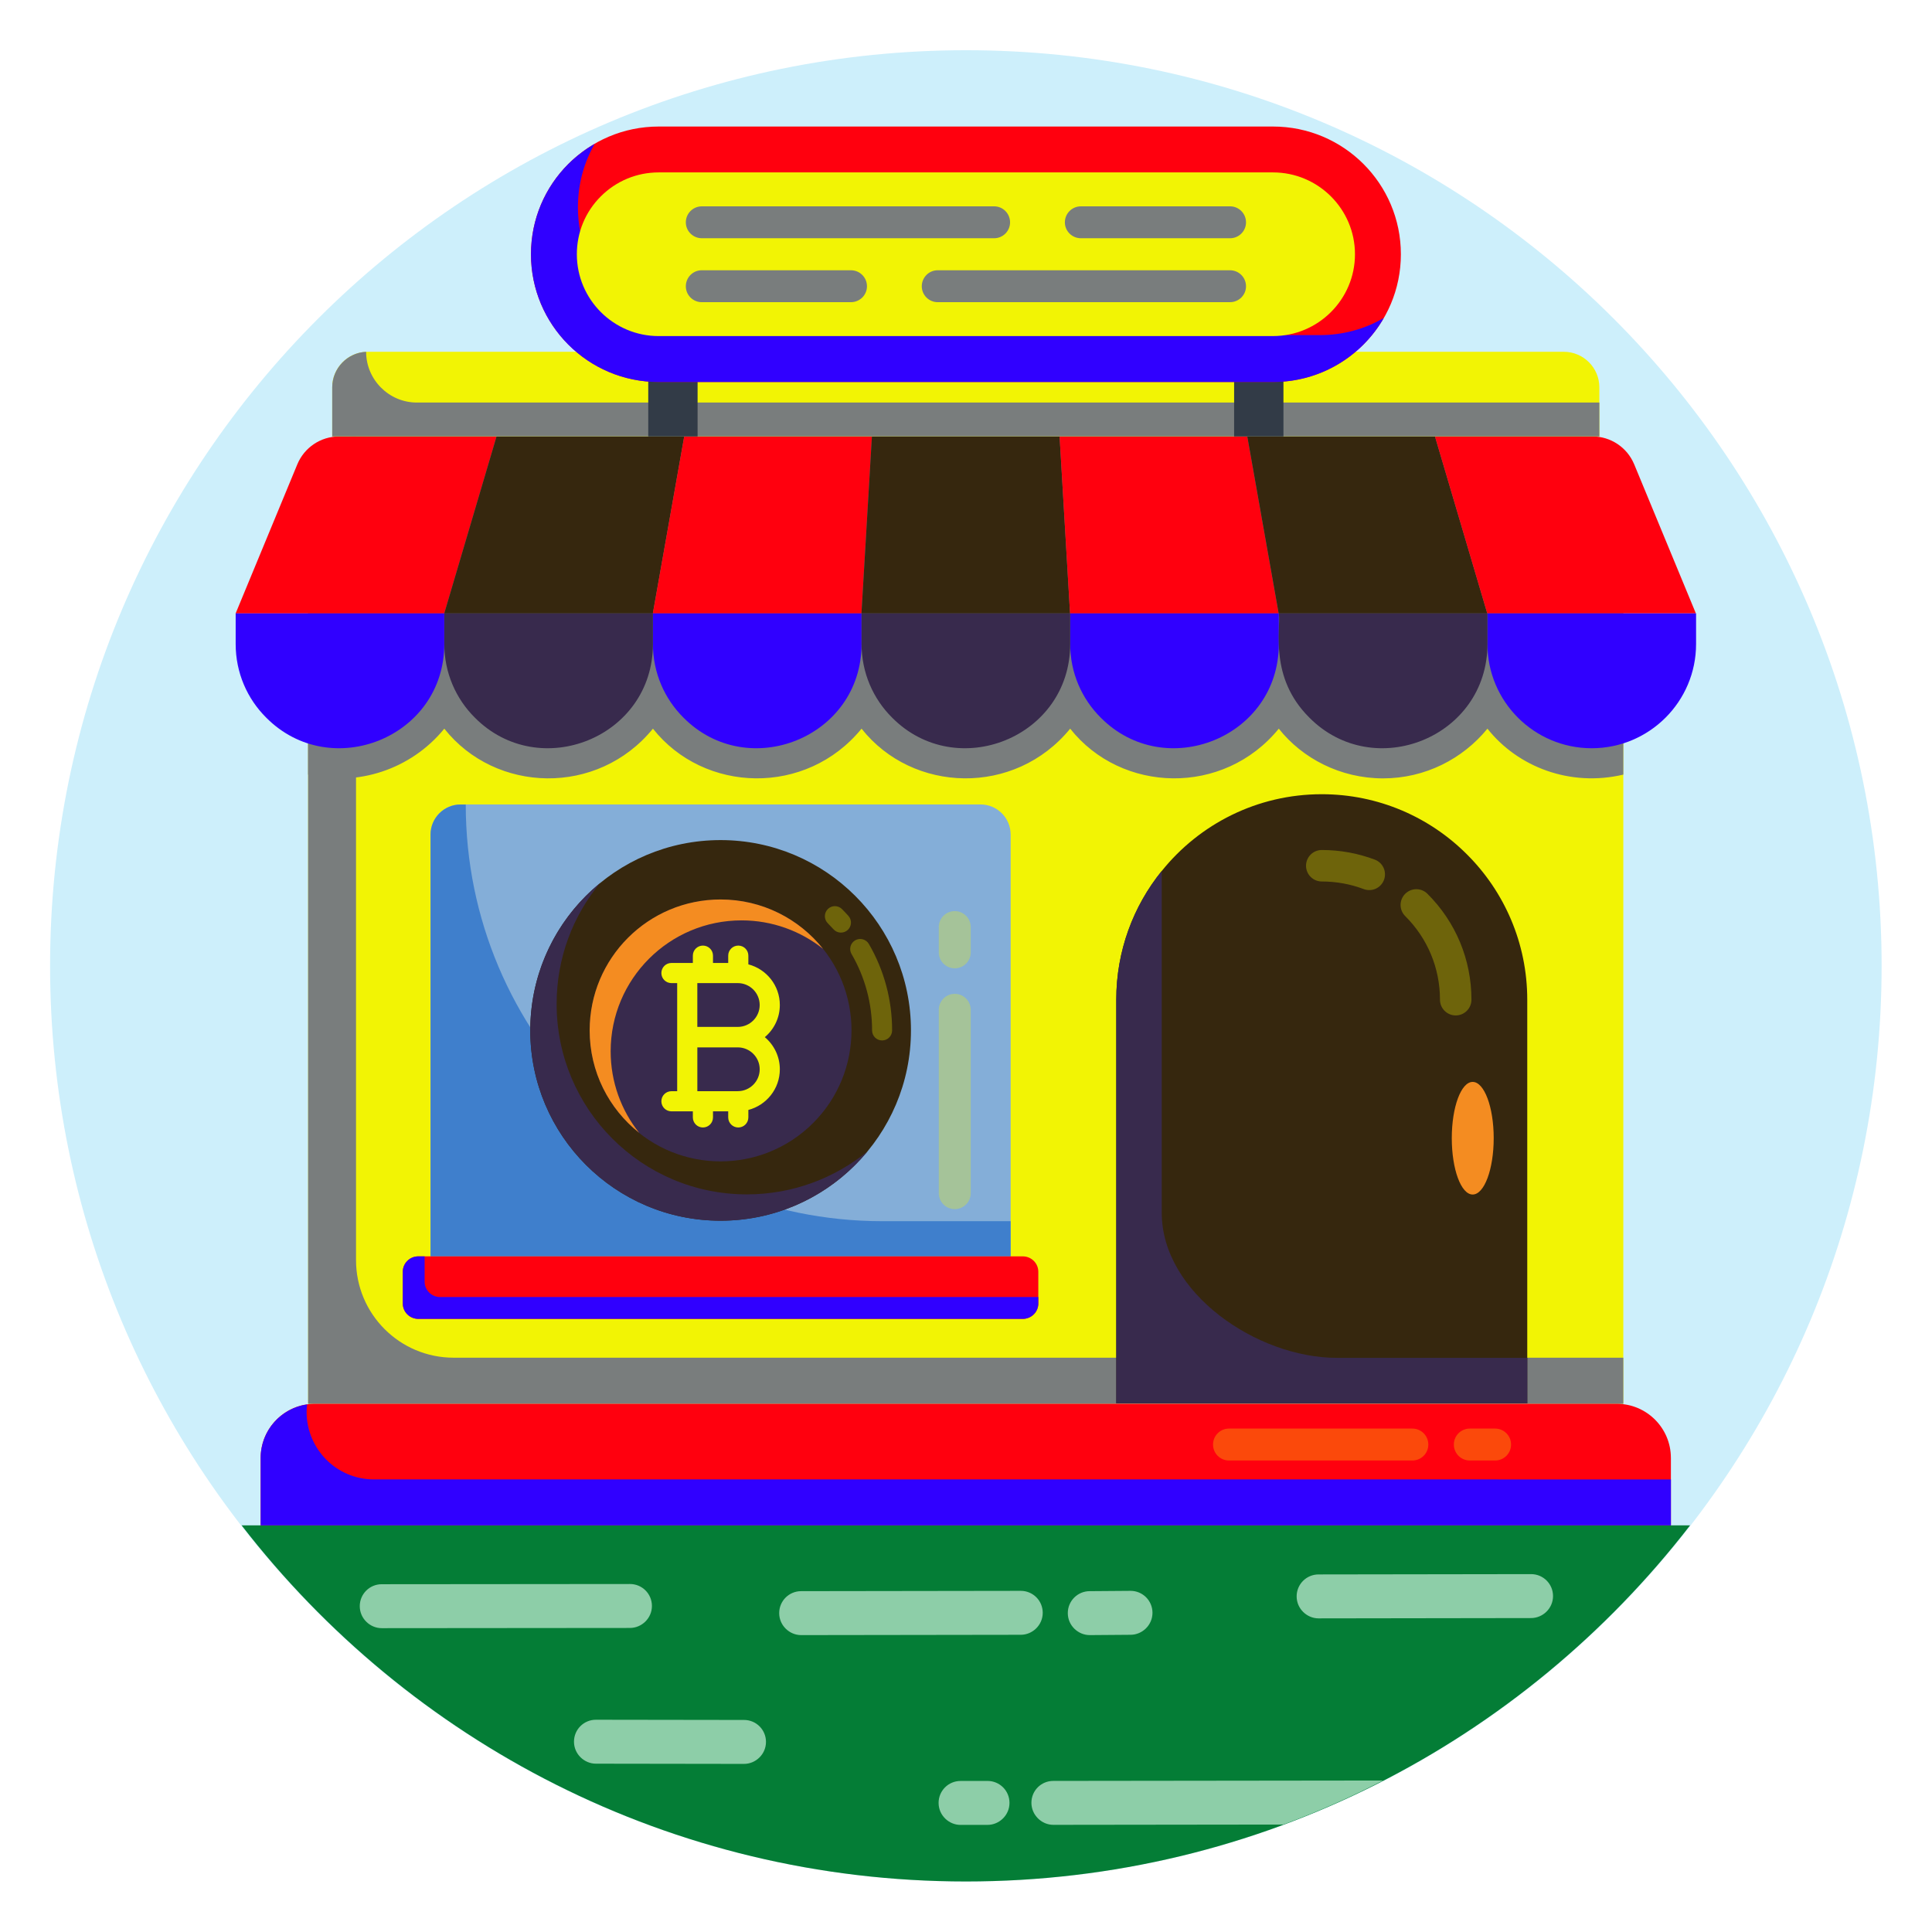 <svg version="1.1" xmlns="http://www.w3.org/2000/svg" xmlns:xlink="http://www.w3.org/1999/xlink" width="100%" height="100%" viewBox="0,0,256,256"><g fill-opacity="0" fill="#dddddd" fill-rule="nonzero" stroke="none" stroke-width="1" stroke-linecap="butt" stroke-linejoin="miter" stroke-miterlimit="10" stroke-dasharray="" stroke-dashoffset="0" font-family="none" font-weight="none" font-size="none" text-anchor="none" style="mix-blend-mode: normal"><path d="M0,256v-256h256v256z" id="bgRectangle"></path></g><g fill="none" fill-rule="nonzero" stroke="none" stroke-width="1" stroke-linecap="butt" stroke-linejoin="miter" stroke-miterlimit="10" stroke-dasharray="" stroke-dashoffset="0" font-family="none" font-weight="none" font-size="none" text-anchor="none" style="mix-blend-mode: normal"><g transform="scale(1.896,1.896)"><g id="_x38_1"><path d="M131.5,67.5c0,17.56 -7.08,33.46 -18.53,45.02c-11.59,11.72 -27.68,18.97 -45.46,18.97c-17.79,0 -33.89,-7.25 -45.48,-18.97c-11.45,-11.56 -18.53,-27.46 -18.53,-45.02c0,-35.35 28.66,-63.99 64.01,-63.99c35.33,0 63.99,28.64 63.99,63.99z" fill="#cdeffb"></path><path d="M16.886,106.603c11.7,15.131 30.01,24.887 50.617,24.887c20.607,0 38.913,-9.756 50.611,-24.887z" fill="#047d36"></path><path d="M45.561,112.232c0.001,0.868 -0.718,1.539 -1.531,1.54l-17.352,0.015c-0.813,0.001 -1.534,-0.668 -1.535,-1.536c-0.001,-0.848 0.682,-1.534 1.531,-1.535l17.352,-0.015c0.848,-0.001 1.534,0.682 1.535,1.531z" fill="#8dcea8"></path><path d="M70.55,125.995c0.001,0.868 -0.718,1.539 -1.531,1.54l-1.889,0.002c-0.813,0.001 -1.534,-0.668 -1.535,-1.536c-0.001,-0.848 0.682,-1.534 1.531,-1.535l1.889,-0.002c0.848,-0.001 1.534,0.682 1.535,1.531z" fill="#8dcea8"></path><path d="M96.66,124.434c-2.199,1.133 -4.467,2.146 -6.806,3.018c-0.06,0.02 -0.11,0.04 -0.17,0.06l-16.07,0.02c-0.826,0.001 -1.531,-0.692 -1.532,-1.538c-0.001,-0.85 0.678,-1.531 1.528,-1.532z" fill="#8dcea8"></path><path d="M40.114,121.718c-0.001,0.868 0.718,1.539 1.531,1.54l10.352,0.015c0.813,0.001 1.534,-0.668 1.535,-1.536c0.001,-0.848 -0.682,-1.534 -1.531,-1.535l-10.352,-0.015c-0.848,-0.001 -1.534,0.682 -1.535,1.531z" fill="#8dcea8"></path><path d="M108.536,111.541c0.001,0.868 -0.718,1.539 -1.531,1.54l-14.852,0.022c-0.813,0.001 -1.534,-0.668 -1.535,-1.536c-0.001,-0.848 0.682,-1.534 1.531,-1.535l14.852,-0.022c0.848,-0.001 1.534,0.682 1.535,1.531z" fill="#8dcea8"></path><path d="M80.543,112.71c0.001,0.868 -0.718,1.539 -1.531,1.54l-2.852,0.022c-0.813,0.001 -1.534,-0.668 -1.535,-1.536c-0.001,-0.848 0.682,-1.534 1.531,-1.535l2.852,-0.022c0.848,-0.001 1.534,0.682 1.535,1.531z" fill="#8dcea8"></path><path d="M72.873,112.71c0.001,0.868 -0.718,1.539 -1.531,1.54l-15.352,0.022c-0.813,0.001 -1.534,-0.668 -1.535,-1.536c-0.001,-0.848 0.682,-1.534 1.531,-1.535l15.352,-0.022c0.848,-0.001 1.534,0.682 1.535,1.531z" fill="#8dcea8"></path><path d="M113.448,33.306v64.801h-91.914v-64.801c0,-1.552 1.421,-2.806 3.158,-2.806h85.598c1.747,0 3.158,1.253 3.158,2.806z" fill="#f2f404"></path><path d="M113.448,94.886v3.221h-91.914v-64.796c0,-1.558 1.421,-2.811 3.158,-2.811h0.189v57.563c0,3.769 3.053,6.822 6.822,6.822z" fill="#797d7d"></path><path d="M113.448,33.659v20.476c-3.733,0.878 -7.383,-0.541 -9.496,-3.211c-1.727,2.116 -4.358,3.474 -7.296,3.474c-2.988,0 -5.645,-1.402 -7.285,-3.474c-3.863,4.735 -11.001,4.523 -14.58,0c-3.864,4.735 -11.001,4.523 -14.58,0c-3.862,4.734 -11.001,4.524 -14.58,0c-3.863,4.735 -11.001,4.524 -14.58,0c-2.348,2.877 -6.112,4.062 -9.517,3.211v-20.476c0,-1.748 1.421,-3.158 3.158,-3.158h85.598c1.747,0 3.158,1.411 3.158,3.158z" fill="#797d7d"></path><path d="M116.774,101.886v4.716h-98.557v-4.716c0,-2.084 1.695,-3.779 3.779,-3.779h90.998c2.084,0 3.779,1.695 3.779,3.779z" fill="#ff000e"></path><path d="M116.774,103.392v3.211h-98.557v-4.716c0,-1.905 1.421,-3.485 3.253,-3.737c-0.032,0.168 -0.042,0.347 -0.042,0.526c0,1.295 0.526,2.474 1.379,3.337c0.853,0.853 2.032,1.379 3.337,1.379z" fill="#3000ff"></path><path d="M70.632,58.325v29.478h-40.541v-29.478c0,-1.163 0.943,-2.105 2.105,-2.105h36.33c1.163,0 2.105,0.943 2.105,2.105z" fill="#84aed8"></path><path d="M70.63,85.345v2.46h-40.54v-29.48c0,-1.16 0.94,-2.1 2.1,-2.1h0.36v0c0,16.083 13.037,29.12 29.12,29.12z" fill="#3f7fcc"></path><path d="M34.702,30.501l-3.656,12.37h-14.579l4.311,-10.419c0.489,-1.181 1.64,-1.951 2.918,-1.951h11.005z" fill="#ff000e"></path><path d="M47.818,30.501l-2.193,12.37h-14.579l3.656,-12.37z" fill="#36270e"></path><path d="M60.935,30.501l-0.731,12.37h-14.579l2.193,-12.37z" fill="#ff000e"></path><path d="M74.052,30.501l0.731,12.37h-14.579l0.731,-12.37z" fill="#36270e"></path><path d="M87.168,30.501l2.193,12.37h-14.579l-0.731,-12.37z" fill="#ff000e"></path><path d="M100.285,30.501l3.656,12.37h-14.579l-2.193,-12.37z" fill="#36270e"></path><path d="M114.209,32.451l4.311,10.419h-14.579l-3.656,-12.37h11.005c1.278,0 2.43,0.77 2.918,1.951z" fill="#ff000e"></path><path d="M31.05,42.87v2.137c0,6.545 -7.943,9.684 -12.443,5.148c-1.326,-1.316 -2.137,-3.137 -2.137,-5.148v-2.137z" fill="#3000ff"></path><path d="M60.211,42.87v2.137c0,6.545 -7.943,9.684 -12.443,5.148c-1.326,-1.316 -2.137,-3.137 -2.137,-5.148v-2.137z" fill="#3000ff"></path><path d="M89.372,42.87v2.137c0,6.545 -7.943,9.684 -12.443,5.148c-1.326,-1.316 -2.137,-3.137 -2.137,-5.148v-2.137z" fill="#3000ff"></path><path d="M118.533,42.87v2.137c0,4.021 -3.264,7.285 -7.296,7.285c-4.022,0 -7.285,-3.263 -7.285,-7.285v-2.137z" fill="#3000ff"></path><path d="M45.631,42.87v2.137c0,6.545 -7.943,9.684 -12.443,5.148c-1.326,-1.316 -2.137,-3.137 -2.137,-5.148v-2.137z" fill="#382a4d"></path><path d="M74.792,42.87v2.137c0,6.545 -7.943,9.684 -12.443,5.148c-1.326,-1.316 -2.137,-3.137 -2.137,-5.148v-2.137z" fill="#382a4d"></path><path d="M103.953,42.87v2.137c0,6.545 -7.943,9.684 -12.443,5.148c-2.837,-2.815 -1.984,-6.158 -2.137,-7.285z" fill="#382a4d"></path><g><path d="M111.774,27.069v3.432h-88.556v-3.432c0,-1.369 1.116,-2.484 2.484,-2.484h83.587c1.369,0 2.485,1.116 2.485,2.484z" fill="#f2f404"></path><path d="M111.774,28.132v2.369h-88.556v-3.432c0,-1.326 1.053,-2.421 2.369,-2.484c0,0.979 0.4,1.863 1.042,2.506c0.642,0.642 1.526,1.042 2.505,1.042z" fill="#797d7d"></path></g><g><path d="M106.735,69.865v28.21h-28.72v-28.21c0,-3.41 1.19,-6.54 3.18,-9c2.63,-3.27 6.66,-5.36 11.18,-5.36c3.96,0 7.56,1.61 10.15,4.21c2.6,2.59 4.21,6.19 4.21,10.15z" fill="#36270e"></path><path d="M106.74,94.895v3.18h-28.73v-28.21c0,-3.41 1.19,-6.54 3.18,-9v23.89c0,5.6 6.65,10.14 12.24,10.14h13.31z" fill="#382a4d"></path></g><g fill="#ff000e"><path d="M72.564,88.877v2.221c0,0.59 -0.484,1.074 -1.084,1.074h-42.246c-0.6,0 -1.084,-0.484 -1.084,-1.074v-2.221c0,-0.59 0.484,-1.074 1.084,-1.074h42.246c0.6,0 1.084,0.484 1.084,1.074z"></path></g><g fill="#3000ff"><path d="M72.564,90.645v0.453c0,0.59 -0.484,1.074 -1.084,1.074h-42.246c-0.6,0 -1.084,-0.484 -1.084,-1.074v-2.221c0,-0.59 0.484,-1.074 1.084,-1.074h0.442v1.769c0,0.59 0.484,1.074 1.084,1.074z"></path></g><g fill="#f2f404" opacity="0.3"><path d="M66.725,84.502c-0.617,0 -1.116,-0.499 -1.116,-1.116l0,-12.814c0,-0.617 0.499,-1.116 1.116,-1.116c0.617,0 1.116,0.499 1.116,1.116l-0,12.814c0,0.617 -0.499,1.116 -1.116,1.116z"></path><path d="M66.725,67.673c-0.617,0 -1.116,-0.499 -1.116,-1.116v-1.767c0,-0.617 0.499,-1.116 1.116,-1.116c0.617,0 1.116,0.499 1.116,1.116l-0,1.767c0,0.617 -0.499,1.116 -1.116,1.116z"></path></g><g fill="#f48c21"><path d="M104.39,79.541c0,2.18 -0.66,3.94 -1.47,3.94c-0.81,0 -1.46,-1.76 -1.46,-3.94c0,-2.17 0.65,-3.93 1.46,-3.93c0.81,0 1.47,1.76 1.47,3.93z"></path></g><g fill="#f2f404" opacity="0.3"><path d="M101.735,70.965c-0.607,0 -1.1,-0.493 -1.1,-1.1c0,-2.207 -0.863,-4.282 -2.429,-5.842c-0.431,-0.429 -0.432,-1.125 -0.003,-1.556c0.43,-0.431 1.126,-0.431 1.556,-0.003c1.983,1.976 3.075,4.604 3.075,7.401c0,0.607 -0.492,1.1 -1.1,1.1z"></path><path d="M95.303,62.135c-0.931,-0.352 -1.916,-0.531 -2.929,-0.531c-0.607,0 -1.1,-0.493 -1.1,-1.1c0,-0.607 0.492,-1.1 1.1,-1.1c1.28,0 2.527,0.227 3.708,0.673c0.568,0.215 0.854,0.85 0.639,1.418c-0.213,0.565 -0.843,0.855 -1.418,0.64z"></path></g><g><path d="M63.664,72.01c0,7.345 -5.961,13.299 -13.307,13.299c-7.345,0 -13.299,-5.954 -13.299,-13.299c0,-7.345 5.954,-13.299 13.299,-13.299c7.346,0 13.307,5.954 13.307,13.299z" fill="#36270e"></path><path d="M60.624,80.469c-2.44,2.956 -6.133,4.844 -10.267,4.844c-7.348,0 -13.297,-5.958 -13.297,-13.306c0,-4.153 1.897,-7.855 4.88,-10.295c-1.906,2.302 -3.039,5.24 -3.039,8.453c0,7.348 5.949,13.306 13.297,13.306c3.195,0 6.133,-1.133 8.426,-3.002z" fill="#382a4d"></path><path d="M56.826,78.485c-3.573,3.573 -9.363,3.573 -12.936,0c-3.573,-3.573 -3.573,-9.371 0,-12.944c3.573,-3.573 9.372,-3.573 12.944,0c3.573,3.573 3.564,9.372 -0.008,12.944z" fill="#382a4d"></path><path d="M57.523,66.313c-1.56,-1.242 -3.544,-1.991 -5.697,-1.991c-5.055,0 -9.149,4.101 -9.149,9.149c0,2.153 0.741,4.13 1.991,5.697c-2.111,-1.673 -3.459,-4.257 -3.459,-7.158c0,-5.054 4.094,-9.149 9.149,-9.149c2.901,0 5.485,1.348 7.165,3.452z" fill="#f48c21"></path><g fill="#f2f404"><path d="M53.452,72.482c0.64,-0.539 1.048,-1.345 1.048,-2.246c0,-1.365 -0.936,-2.512 -2.2,-2.84v-0.608c0,-0.389 -0.315,-0.704 -0.704,-0.704c-0.389,0 -0.704,0.315 -0.704,0.704v0.51h-1.063v-0.51c0,-0.389 -0.315,-0.704 -0.704,-0.704c-0.389,0 -0.704,0.315 -0.704,0.704v0.51h-0.391h-1.105c-0.389,0 -0.704,0.315 -0.704,0.704c0,0.389 0.315,0.704 0.704,0.704h0.401v3.765c0,0.004 0.001,0.008 0.001,0.012c-0,0.004 -0.001,0.008 -0.001,0.012v3.765h-0.401c-0.389,0 -0.704,0.315 -0.704,0.704c0,0.389 0.315,0.704 0.704,0.704h1.105h0.391v0.424c0,0.389 0.315,0.704 0.704,0.704c0.389,0 0.704,-0.315 0.704,-0.704v-0.424h1.063v0.424c0,0.389 0.315,0.704 0.704,0.704c0.389,0 0.704,-0.315 0.704,-0.704v-0.522c1.263,-0.329 2.2,-1.476 2.2,-2.84c0,-0.9 -0.408,-1.706 -1.048,-2.246zM53.092,70.237c0,0.844 -0.687,1.53 -1.531,1.53h-2.827v-3.061h2.827c0.844,0 1.531,0.687 1.531,1.53zM51.562,76.259h-2.827v-3.061h2.827c0.844,0 1.531,0.687 1.531,1.53c0,0.844 -0.687,1.53 -1.531,1.53z"></path></g></g><g fill="#f2f404" opacity="0.3"><path d="M84.775,100.954c0,-0.617 0.499,-1.116 1.116,-1.116l12.814,0c0.617,0 1.116,0.499 1.116,1.116c0,0.617 -0.499,1.116 -1.116,1.116l-12.814,-0c-0.617,0 -1.116,-0.499 -1.116,-1.116z"></path><path d="M101.604,100.954c0,-0.617 0.499,-1.116 1.116,-1.116h1.767c0.617,0 1.116,0.499 1.116,1.116c0,0.617 -0.499,1.116 -1.116,1.116l-1.767,-0c-0.617,0 -1.116,-0.499 -1.116,-1.116z"></path></g><g fill="#f2f404" opacity="0.3"><path d="M61.647,72.713c0,0 0,0 -0.001,0c-0.387,-0 -0.699,-0.314 -0.699,-0.701c0.002,-1.88 -0.494,-3.726 -1.435,-5.338c-0.195,-0.334 -0.082,-0.762 0.252,-0.957c0.334,-0.196 0.763,-0.081 0.957,0.252c1.065,1.826 1.628,3.917 1.626,6.044c-0.001,0.387 -0.313,0.7 -0.7,0.7z"></path><path d="M58.251,64.945c-0.129,-0.144 -0.263,-0.285 -0.4,-0.423c-0.272,-0.274 -0.271,-0.717 0.002,-0.99c0.274,-0.273 0.718,-0.272 0.99,0.001c0.155,0.156 0.305,0.314 0.449,0.476c0.259,0.288 0.234,0.73 -0.053,0.989c-0.289,0.259 -0.732,0.234 -0.988,-0.053z"></path></g><g fill="#323b47"><rect x="45.304" y="20.943" width="3.448" height="9.556"></rect><rect x="86.248" y="20.943" width="3.448" height="9.556"></rect></g><g><path d="M97.903,17.769c0,4.928 -3.998,8.926 -8.937,8.926h-42.932c-4.939,0 -8.926,-3.998 -8.926,-8.926c0,-2.469 0.994,-4.693 2.608,-6.307c1.614,-1.614 3.848,-2.619 6.318,-2.619h42.932c4.939,0 8.937,3.998 8.937,8.926z" fill="#ff000e"></path><path d="M96.71,22.219c-1.54,2.68 -4.43,4.48 -7.74,4.48h-42.94c-4.94,0 -8.92,-4 -8.92,-8.93c0,-2.47 0.99,-4.69 2.61,-6.31c0.55,-0.54 1.17,-1.02 1.84,-1.4c-0.75,1.3 -1.17,2.81 -1.17,4.43c0,4.93 3.98,8.93 8.92,8.93h42.93c1.63,0 3.16,-0.43 4.47,-1.2z" fill="#3000ff"></path><path d="M46.034,23.488c-3.154,0 -5.72,-2.566 -5.72,-5.719c0,-1.528 0.593,-2.963 1.669,-4.04c1.084,-1.083 2.521,-1.68 4.051,-1.68h42.932c3.159,0 5.729,2.566 5.729,5.719c0,3.154 -2.57,5.719 -5.729,5.719z" fill="#f2f404"></path></g><g fill="#797d7d"><path d="M70.59,15.54c0,0.61 -0.5,1.11 -1.11,1.11h-20.43c-0.62,0 -1.12,-0.5 -1.12,-1.11c0,-0.62 0.5,-1.12 1.12,-1.12h20.43c0.61,0 1.11,0.5 1.11,1.12z"></path><path d="M87.08,15.54c0,0.61 -0.5,1.11 -1.11,1.11h-10.43c-0.62,0 -1.12,-0.5 -1.12,-1.11c0,-0.62 0.5,-1.12 1.12,-1.12h10.43c0.61,0 1.11,0.5 1.11,1.12z"></path><g><path d="M64.42,20.008c0,0.61 0.5,1.11 1.11,1.11h20.43c0.62,0 1.12,-0.5 1.12,-1.11c0,-0.62 -0.5,-1.12 -1.12,-1.12h-20.43c-0.61,0 -1.11,0.5 -1.11,1.12z"></path><path d="M47.93,20.008c0,0.61 0.5,1.11 1.11,1.11h10.43c0.62,0 1.12,-0.5 1.12,-1.11c0,-0.62 -0.5,-1.12 -1.12,-1.12h-10.43c-0.61,0 -1.11,0.5 -1.11,1.12z"></path></g></g></g></g></g></svg>